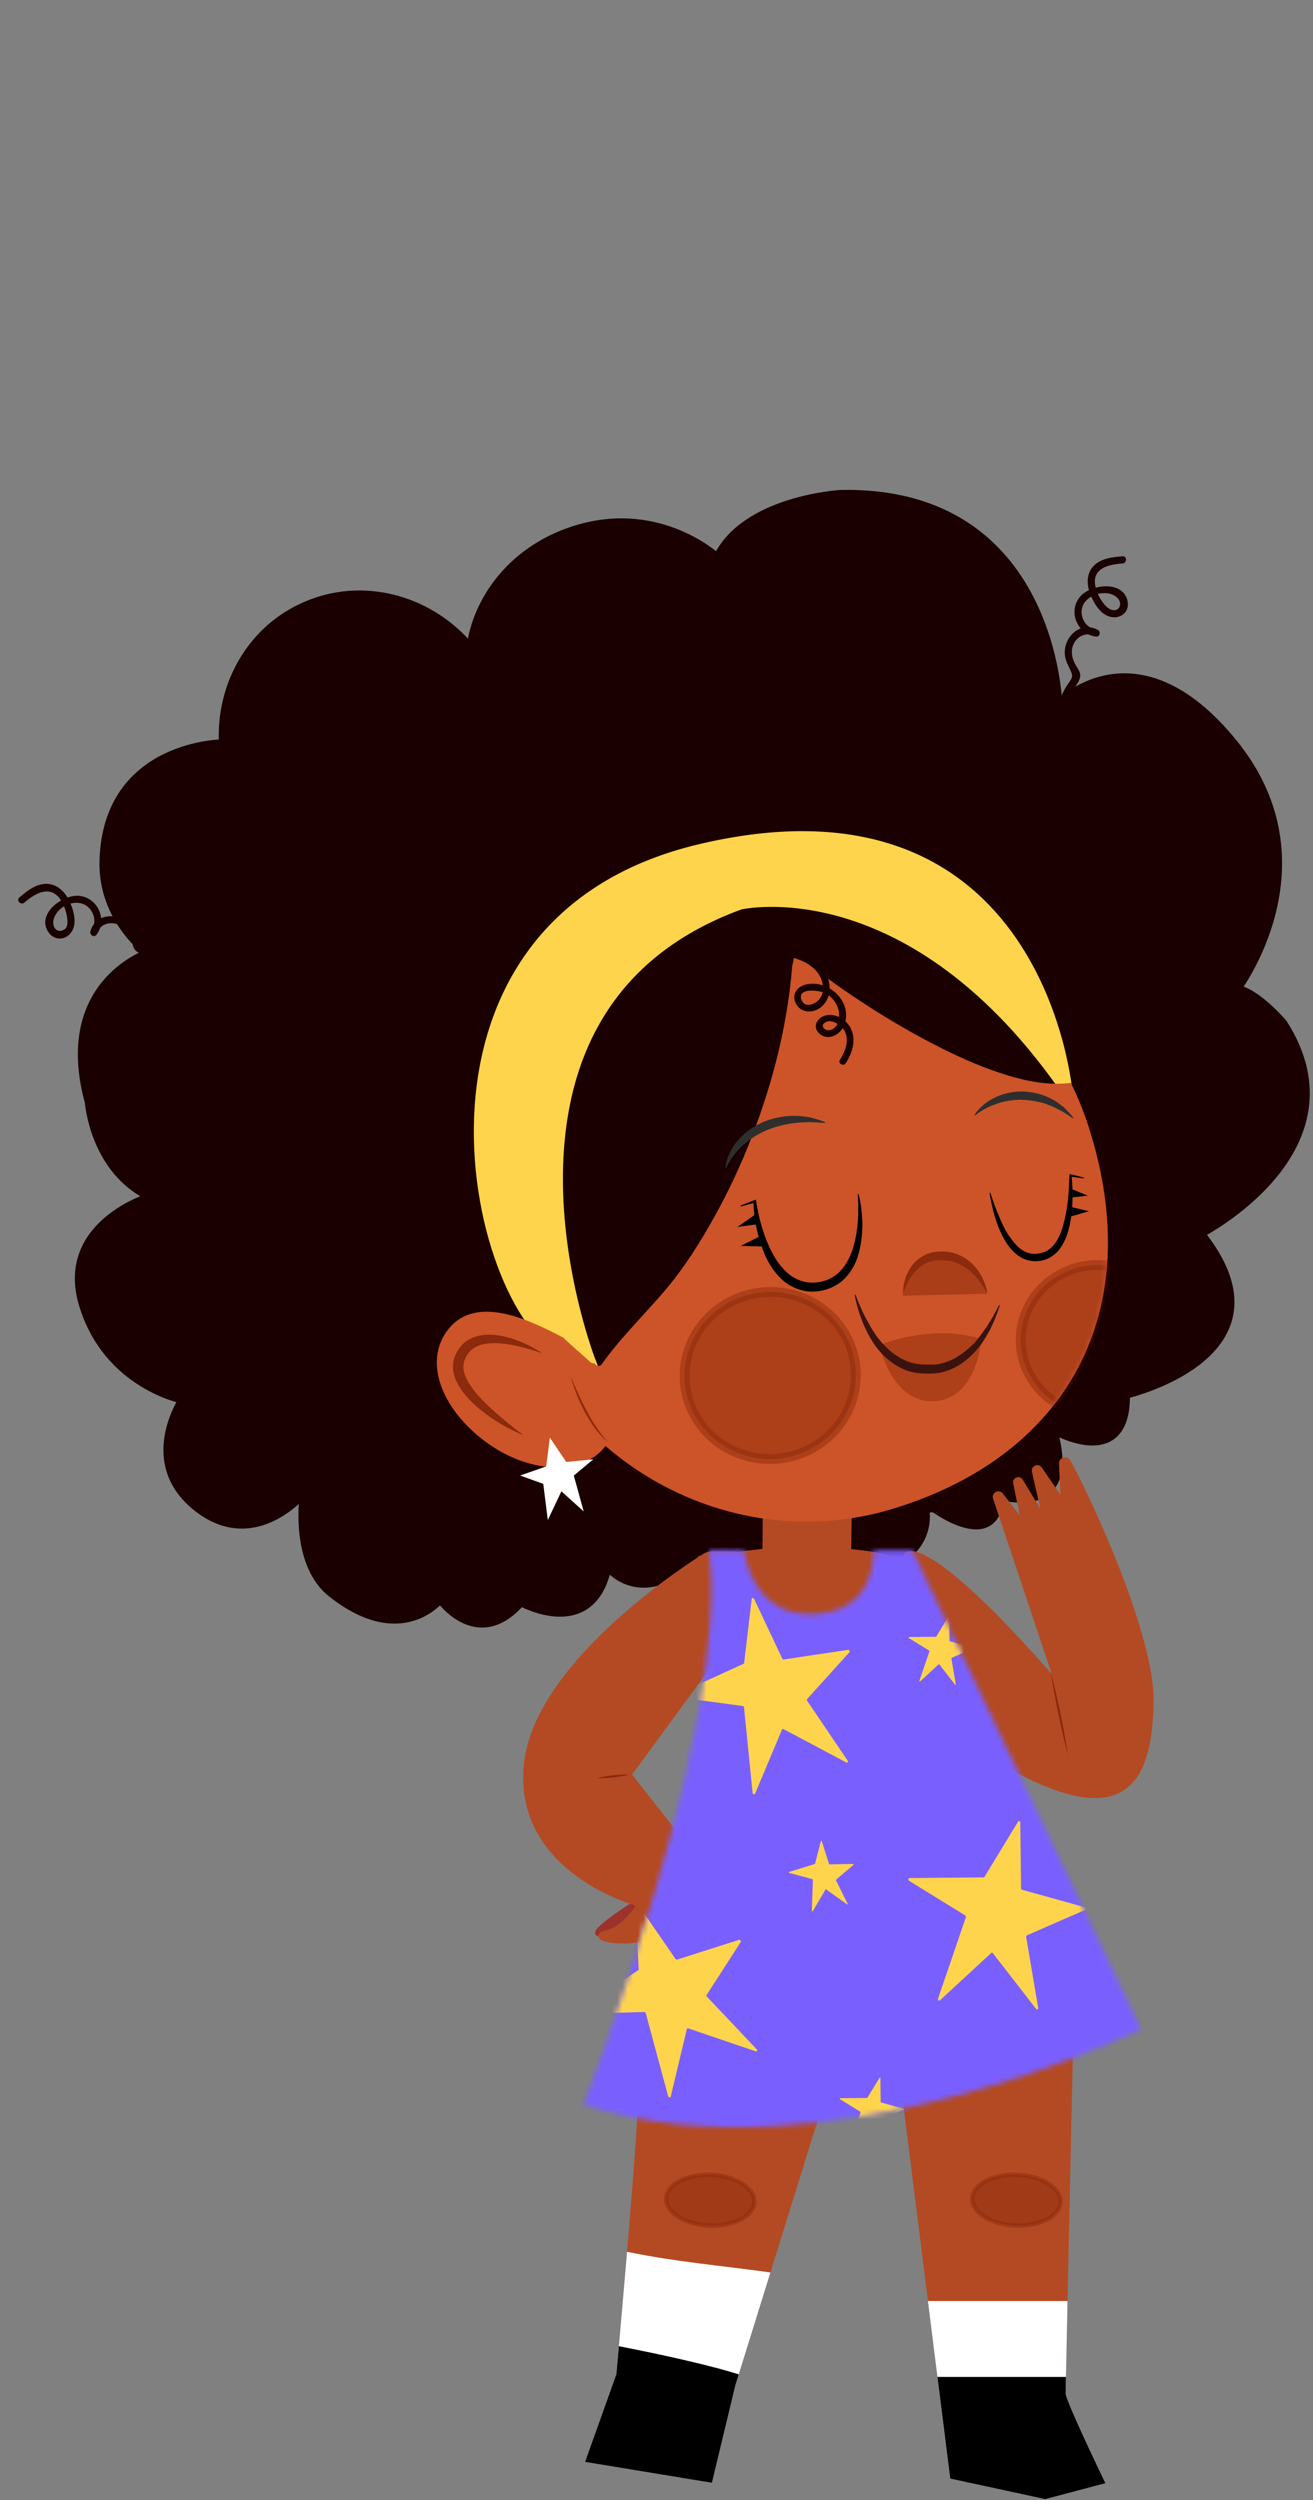<svg width="250" height="476" viewBox="0 0 250 476" fill="none" xmlns="http://www.w3.org/2000/svg">
<rect x="0" y="0" width="250" height="476" fill="#808080" stroke="none"/>
<path d="M35.009 266.382C35.009 266.382 20.573 263.695 15.951 248.349C11.328 233.003 28.976 227.903 28.976 227.903C18.018 222.946 17.08 209.865 17.08 209.865C10.839 187.079 28.551 181.52 28.551 181.52C28.551 181.52 19.518 175.217 19.869 163.815C20.551 141.652 42.621 141.679 42.621 141.679C41.97 130.47 48.01 119.937 58.107 115.535C58.26 115.469 58.413 115.403 58.566 115.339C68.904 110.966 81.012 114.006 88.703 122.541L89.785 123.74C89.83 122.328 90.153 120.806 90.625 119.293C93.073 111.472 99.008 105.331 106.464 102.149C124.184 94.587 136.643 106.396 136.643 106.396C141.757 95.268 160.037 94.211 160.037 94.211C200.619 93.386 201.359 134.437 201.359 134.437C201.359 134.437 216.095 118.606 234.752 141.598C253.408 164.59 235.281 188.418 235.281 188.418C239.142 188.915 244.216 194.938 244.216 194.938C259.542 218.954 228.42 234.836 228.42 234.836C246.998 257.891 214.213 265.421 214.213 265.421C214.551 280.358 200.279 271.941 200.279 271.941C205.51 289.35 190.211 284.584 190.211 284.584C189.744 295.783 177.895 287.003 177.895 287.003L175.963 287.125C176.83 291.582 174.192 296.07 169.641 297.46C165.625 298.687 161.44 297.09 159.224 293.848C157.902 298.315 154.125 302.202 148.893 303.801C141.1 306.184 133.027 302.611 130.669 295.817C129.764 298.198 127.808 300.173 125.134 300.991C121.503 302.101 117.724 300.742 115.602 297.915C112.826 312.591 99.151 304.862 99.151 304.862C90.894 314.434 83.826 304.26 83.826 304.26C83.826 304.26 76.559 313.79 63.253 303.249C55.792 297.341 58.075 283.819 58.075 283.819C58.075 283.819 49.051 295.147 38.331 287.433C26.482 278.909 35.009 266.382 35.009 266.382Z" fill="#1A0000" stroke="#1A0000" stroke-width="1.848" stroke-miterlimit="10" stroke-linecap="round"/>
<path d="M213.745 105.92C211.788 106.073 209.545 106.307 208.144 107.85C206.715 109.425 206.945 111.649 207.723 113.469C208.456 115.178 209.774 117.27 211.8 117.514C213.541 117.724 215.008 116.417 214.723 114.621C214.068 110.491 207.861 111.158 205.74 113.509C203.229 116.292 205.081 120.794 208.718 121.213C209.403 121.293 209.623 120.252 209.062 119.946C205.687 118.118 202.313 121.379 202.777 124.846C202.921 125.921 203.376 126.663 203.814 127.615C204.237 128.532 204.271 128.893 203.714 129.699C203.419 130.126 203.117 130.541 202.857 130.991C201.661 133.045 201.061 135.34 200.968 137.706C200.934 138.58 202.294 138.578 202.328 137.706C202.404 135.753 202.866 133.863 203.78 132.128C204.365 131.021 205.772 129.805 205.67 128.461C205.619 127.79 205.193 127.286 204.868 126.729C204.377 125.891 204.056 124.962 204.086 123.978C204.15 121.844 206.307 119.999 208.378 121.121C208.493 120.7 208.607 120.277 208.722 119.854C206.416 119.587 205.17 116.706 206.443 114.802C207.698 112.926 211.186 112.138 212.836 113.924C213.79 114.955 213.116 116.6 211.584 116.085C210.901 115.854 210.344 115.218 209.944 114.659C209.234 113.664 208.659 112.51 208.501 111.29C208.082 108.054 211.286 107.468 213.748 107.278C214.611 107.212 214.617 105.852 213.745 105.92Z" fill="#1A0000"/>
<path d="M4.645 171.85C6.673 170.107 9.509 168.423 11.484 171.238C12.083 172.092 12.457 173.123 12.672 174.137C12.832 174.894 13.106 176.429 12.264 176.962C10.872 177.843 9.869 176.535 10.192 175.136C10.704 172.919 13.474 171.376 15.623 172.046C17.613 172.666 18.726 175.343 17.375 177.064C17.755 177.285 18.133 177.504 18.51 177.724C19.154 175.409 22.076 175.277 23.637 176.716C24.29 177.318 24.759 178.123 25.023 178.965C25.236 179.643 25.28 180.37 25.773 180.925C26.658 181.92 28.439 181.779 29.633 182.115C31.585 182.666 33.341 183.673 34.857 185.011C35.511 185.589 36.476 184.632 35.819 184.05C34.129 182.555 32.172 181.422 29.995 180.804C29.359 180.623 28.718 180.515 28.067 180.404C27.1 180.238 26.823 179.962 26.445 179.018C26.092 178.134 25.871 177.311 25.28 176.527C23.188 173.752 18.272 173.506 17.198 177.362C17.028 177.97 17.897 178.58 18.333 178.023C20.521 175.239 18.688 171.012 15.189 170.579C11.984 170.184 6.746 174.048 9.29 177.583C10.255 178.924 12.056 179.071 13.221 177.921C14.819 176.34 14.145 173.661 13.353 171.857C12.64 170.232 11.424 168.723 9.594 168.364C7.3 167.917 5.305 169.491 3.68 170.889C3.019 171.459 3.984 172.416 4.645 171.85Z" fill="#1A0000"/>
<path d="M203.418 208.449C203.418 208.449 198.618 146.237 133.479 161.509C71.735 175.987 90.609 251.931 108.355 257.805L112.64 259.331C112.64 259.331 86.424 192.262 140.919 172.348C140.919 172.348 173.505 164.644 203.418 208.449Z" fill="#FFD44D" stroke="#FFD44D" stroke-width="1.685" stroke-miterlimit="10"/>
<path d="M161.186 287.643L161.065 295.906C161.065 295.906 168.028 296.259 170.352 297.753C172.677 299.247 156.97 315.046 156.97 315.046L135.235 297.035L146.163 295.802L146.25 286.017L161.186 287.643Z" fill="#B44A24" stroke="#B44A24" stroke-width="1.986" stroke-miterlimit="10"/>
<path d="M85.041 253.512C90.413 245.997 101.188 251.552 107.229 254.666C108.909 256.305 110.739 257.795 112.459 259.393C112.656 259.574 112.933 259.606 113.19 259.546C113.451 260.055 114.164 260.331 114.586 259.736C118.239 254.57 122.89 250.159 126.948 245.304C130.457 241.108 133.363 236.463 136.006 231.712C138.76 226.763 141.161 221.628 143.19 216.358C147.17 206.016 149.953 195.034 150.831 184.025C150.792 184.261 150.831 184.025 150.831 184.025C150.945 183.347 151.232 182.227 151.362 181.553C152.493 182.459 153.634 183.353 154.791 184.227C162.479 190.031 170.693 195.288 179.35 199.618C183.365 201.626 187.504 203.435 191.821 204.739C195.662 205.899 199.776 206.726 203.813 206.178C203.84 206.175 203.855 206.161 203.88 206.156C205.218 208.867 206.374 211.7 207.314 214.642C218.499 249.647 203.304 277.095 170.096 287.245C150.493 293.237 129.988 288.048 115.288 275.318C111.121 280.861 101.294 280.736 93.04 274.93C84.612 269.002 80.505 259.857 85.041 253.512Z" fill="#CD5428"/>
<mask id="mask0_1437_18702" style="mask-type:luminance" maskUnits="userSpaceOnUse" x="83" y="181" width="128" height="109">
<path d="M85.041 253.513C90.413 245.998 101.188 251.553 107.229 254.667C108.909 256.306 110.739 257.796 112.459 259.394C112.656 259.575 112.933 259.607 113.19 259.546C113.451 260.056 114.164 260.332 114.586 259.737C118.239 254.571 122.89 250.16 126.948 245.305C130.457 241.109 133.363 236.464 136.006 231.713C138.76 226.764 141.161 221.629 143.19 216.359C147.17 206.017 149.953 195.035 150.831 184.026C150.792 184.262 150.831 184.026 150.831 184.026C150.945 183.348 151.232 182.228 151.362 181.554C152.493 182.46 153.634 183.354 154.791 184.228C162.479 190.032 170.693 195.289 179.35 199.619C183.365 201.627 187.504 203.436 191.821 204.74C195.662 205.9 199.776 206.727 203.813 206.179C203.84 206.176 203.855 206.162 203.88 206.157C205.218 208.868 206.374 211.701 207.314 214.643C218.499 249.648 203.304 277.096 170.096 287.246C150.493 293.238 129.988 288.049 115.288 275.319C111.121 280.862 101.294 280.737 93.04 274.93C84.612 269.003 80.505 259.858 85.041 253.513Z" fill="white"/>
</mask>
<g mask="url(#mask0_1437_18702)">
<path opacity="0.49" d="M132.231 269.358C136.419 277.113 146.274 280.061 154.241 275.942C162.208 271.822 165.271 262.196 161.08 254.44C156.892 246.685 147.037 243.737 139.07 247.856C131.104 251.974 128.041 261.601 132.231 269.358Z" fill="#8B2A0C" stroke="#8B2A0C" stroke-width="1.87" stroke-miterlimit="10"/>
</g>
<mask id="mask1_1437_18702" style="mask-type:luminance" maskUnits="userSpaceOnUse" x="83" y="181" width="128" height="109">
<path d="M85.041 253.513C90.413 245.998 101.188 251.553 107.229 254.667C108.909 256.306 110.739 257.796 112.459 259.394C112.656 259.575 112.933 259.607 113.19 259.546C113.451 260.056 114.164 260.332 114.586 259.737C118.239 254.571 122.89 250.16 126.948 245.305C130.457 241.109 133.363 236.464 136.006 231.713C138.76 226.764 141.161 221.629 143.19 216.359C147.17 206.017 149.953 195.035 150.831 184.026C150.792 184.262 150.831 184.026 150.831 184.026C150.945 183.348 151.232 182.228 151.362 181.554C152.493 182.46 153.634 183.354 154.791 184.228C162.479 190.032 170.693 195.289 179.35 199.619C183.365 201.627 187.504 203.436 191.821 204.74C195.662 205.9 199.776 206.727 203.813 206.179C203.84 206.176 203.855 206.162 203.88 206.157C205.218 208.868 206.374 211.701 207.314 214.643C218.499 249.648 203.304 277.096 170.096 287.246C150.493 293.238 129.988 288.049 115.288 275.319C111.121 280.862 101.294 280.737 93.04 274.93C84.612 269.003 80.505 259.858 85.041 253.513Z" fill="white"/>
</mask>
<g mask="url(#mask1_1437_18702)">
<path opacity="0.49" d="M196.03 261.765C199.78 268.706 208.598 271.344 215.731 267.658C222.861 263.97 225.603 255.356 221.852 248.414C218.102 241.473 209.284 238.835 202.154 242.521C195.022 246.207 192.28 254.823 196.03 261.765Z" fill="#8B2A0C" stroke="#8B2A0C" stroke-width="1.87" stroke-miterlimit="10"/>
</g>
<path d="M103.311 257.697C100.309 256.641 97.203 255.797 94.193 255.729C92.707 255.735 91.23 255.961 90.152 256.719C89.102 257.417 88.324 258.747 88.246 259.938C88.131 261.181 88.741 262.536 89.549 263.756C90.352 265.004 91.413 266.126 92.499 267.233C94.735 269.389 97.191 271.4 99.752 273.319C96.797 272.074 93.979 270.465 91.453 268.4C90.18 267.374 89.011 266.2 87.988 264.838C87.032 263.464 86.135 261.785 86.256 259.8C86.326 258.82 86.704 257.893 87.174 257.126C87.655 256.339 88.324 255.614 89.136 255.136C90.769 254.16 92.62 254.007 94.279 254.184C97.635 254.553 100.63 255.958 103.311 257.697Z" fill="#8B2A0C"/>
<path d="M115.885 274.672C113.94 273.163 112.569 271.048 111.381 268.922C110.805 267.84 110.297 266.724 109.838 265.591C109.387 264.454 109.013 263.289 108.688 262.113C109.64 264.36 110.59 266.593 111.757 268.718C112.318 269.79 112.941 270.829 113.615 271.834C114.302 272.831 115.012 273.82 115.885 274.672Z" fill="#8B2A0C"/>
<path d="M150.816 182.287C152.572 182.772 154.337 183.552 155.521 184.991C156.592 186.292 157.138 188.284 156.294 189.84C155.591 191.135 153.176 192.215 152.566 190.227C151.898 188.051 155.844 188.55 156.896 189.011C158.626 189.766 159.806 191.524 159.774 193.427C159.761 194.224 159.536 195.125 158.922 195.68C158.571 195.999 158.08 196.2 157.599 196.149C156.883 196.073 156.26 195.304 157 194.761C158.293 193.809 160.276 195.214 160.854 196.373C161.74 198.154 160.933 200.24 159.932 201.778C159.479 202.472 160.591 203.116 161.041 202.425C162.253 200.563 163.041 198.11 162.078 195.967C161.313 194.264 159.398 193.004 157.504 193.28C155.691 193.543 154.421 195.542 156.143 196.915C157.757 198.201 159.953 197.013 160.667 195.346C162.574 190.886 157.891 186.471 153.507 187.43C151.609 187.846 150.563 189.617 151.696 191.345C152.781 193.001 154.985 192.889 156.388 191.711C158.218 190.174 158.337 187.542 157.357 185.495C156.19 183.061 153.648 181.737 151.158 181.046C150.361 180.827 150.019 182.066 150.816 182.287Z" fill="#1A0000"/>
<path d="M188.012 246.329C187.079 244.611 185.943 243.062 184.555 241.893C183.159 240.753 181.515 240.001 179.751 239.948C177.982 239.799 176.276 240.249 174.947 241.416C173.608 242.573 172.675 244.278 172.011 246.11C172.005 244.152 172.615 242.094 174.037 240.5C174.736 239.695 175.676 239.093 176.688 238.695C177.721 238.343 178.811 238.24 179.859 238.298C181.983 238.391 184.052 239.441 185.442 240.964C186.849 242.484 187.725 244.382 188.012 246.329Z" fill="#8B2A0C"/>
<g opacity="0.53">
<path d="M187.899 246.331C187.899 246.331 185.473 238.923 178.49 239.438C172.494 239.88 171.899 246.703 171.899 246.703" fill="#8B2A0C"/>
<path d="M187.9 246.33C186.901 244.647 185.707 243.144 184.276 242.028C182.839 240.941 181.168 240.248 179.402 240.259C177.629 240.174 175.941 240.684 174.655 241.898C173.36 243.103 172.493 244.844 171.9 246.702C171.817 244.746 172.347 242.663 173.711 241.018C174.379 240.189 175.299 239.553 176.296 239.118C177.316 238.727 178.401 238.588 179.449 238.607C181.578 238.622 183.681 239.598 185.128 241.067C186.589 242.532 187.537 244.396 187.9 246.33Z" fill="#8B2A0C"/>
</g>
<path d="M163.483 227.356C163.938 229.072 164.106 230.883 164.208 232.698C164.227 234.514 164.055 236.353 163.619 238.202C163.181 240.043 162.324 241.901 160.851 243.419C159.365 244.93 157.212 245.806 155.15 245.899C153.028 246.078 150.811 245.225 149.23 243.922C147.652 242.583 146.575 240.915 145.769 239.225C144.277 235.77 143.514 232.209 143.448 228.583L143.994 228.91C143.029 229.206 142.043 229.45 141.063 229.708L141.001 229.548L143.815 228.445L143.924 228.402L143.943 228.521C144.47 231.989 145.412 235.443 147.038 238.553C147.856 240.098 148.898 241.548 150.254 242.638C151.609 243.71 153.333 244.331 155.065 244.192C156.797 244.141 158.492 243.446 159.75 242.26C161.013 241.063 161.821 239.456 162.369 237.802C163.415 234.441 163.553 230.872 163.313 227.346L163.483 227.356Z" fill="black"/>
<path d="M144.526 233.059L140.407 233.612L143.812 231.231L144.526 233.059Z" fill="black"/>
<path d="M145.523 237.349L141.044 237.22L145.043 235.202L145.523 237.349Z" fill="black"/>
<path d="M188.553 227.087C189.066 228.548 189.499 229.97 190.118 231.334C190.67 232.707 191.283 234.047 192.073 235.226C192.879 236.376 193.712 237.488 194.779 238.109C195.817 238.74 197.012 238.898 198.183 238.572C200.515 238.171 201.926 235.513 202.555 232.767C203.329 230.001 203.508 226.987 203.62 224.001L203.637 223.546L204.003 223.626C204.798 223.799 205.587 224.018 206.378 224.226L206.36 224.37L203.946 224.041L204.035 223.954C204.328 226.968 204.313 230.027 203.731 233.012C203.418 234.495 202.962 235.977 202.132 237.274C201.335 238.579 200.039 239.638 198.512 239.971C197.011 240.348 195.353 240.067 194.069 239.21C192.768 238.364 191.837 237.089 191.102 235.767C189.658 233.086 188.891 230.093 188.415 227.13L188.553 227.087Z" fill="black"/>
<path d="M204.02 226.386L207.129 227.655L203.79 228.02L204.02 226.386Z" fill="black"/>
<path d="M203.819 229.78L207.335 230.609L203.868 231.63L203.819 229.78Z" fill="black"/>
<path d="M138.117 222.295C138.347 220.335 139.285 218.477 140.632 216.99C141.956 215.465 143.693 214.326 145.541 213.527C147.428 212.814 149.412 212.428 151.376 212.462C152.354 212.443 153.325 212.628 154.277 212.751C155.219 213.034 156.152 213.248 157.043 213.629L157.062 213.637C157.105 213.656 157.124 213.705 157.107 213.748C157.092 213.782 157.06 213.801 157.024 213.799L154.265 213.652C153.348 213.707 152.422 213.682 151.512 213.799C149.684 213.999 147.889 214.428 146.189 215.11C142.822 216.477 139.799 218.998 138.277 222.353C138.258 222.397 138.207 222.416 138.164 222.397C138.13 222.382 138.111 222.346 138.115 222.31L138.117 222.295Z" fill="#2E2E2E"/>
<path d="M185.573 212.231C187.582 209.245 191.387 207.657 195.086 207.825C196.926 207.978 198.768 208.39 200.336 209.311C201.163 209.676 201.839 210.303 202.551 210.814C203.185 211.451 203.812 212.064 204.341 212.769L204.352 212.784C204.379 212.82 204.371 212.869 204.337 212.895C204.311 212.916 204.275 212.916 204.246 212.899C203.54 212.45 202.855 211.966 202.133 211.545C201.374 211.196 200.67 210.727 199.869 210.478C198.332 209.817 196.665 209.53 195.015 209.423C193.355 209.304 191.68 209.562 190.092 210.051C188.506 210.55 186.985 211.32 185.681 212.349C185.647 212.376 185.596 212.37 185.569 212.336C185.547 212.308 185.547 212.27 185.565 212.244L185.573 212.231Z" fill="#2E2E2E"/>
<path opacity="0.49" d="M186.86 254.946C186.86 254.946 186.133 266.096 178.158 266.763C169.776 267.464 167.44 256.102 167.44 256.102C167.44 256.102 171.413 254.415 177.086 253.941C182.758 253.466 186.86 254.946 186.86 254.946Z" fill="#8B2A0C"/>
<path d="M162.908 246.546C163.594 248.364 164.353 250.124 165.288 251.755C166.162 253.404 167.189 254.962 168.449 256.221C169.669 257.515 171.087 258.491 172.61 259.14C174.144 259.82 175.853 259.837 177.556 259.83L177.758 259.824C178.819 259.811 180.32 259.367 181.527 258.757C182.77 258.106 183.931 257.228 185.003 256.206C186.106 255.198 186.935 253.916 187.836 252.662C188.257 252.012 188.659 251.342 189.069 250.668C189.413 249.963 189.802 249.268 190.198 248.566L190.208 248.549C190.23 248.507 190.281 248.494 190.323 248.517C190.359 248.538 190.374 248.581 190.361 248.619L189.562 250.868C189.241 251.595 188.922 252.327 188.58 253.045C187.819 254.441 187.018 255.836 185.944 257.027C184.9 258.232 183.685 259.31 182.286 260.105C180.887 260.887 179.346 261.452 177.698 261.503H177.718C175.779 261.597 173.768 261.495 171.967 260.666C170.175 259.873 168.615 258.627 167.361 257.137C166.107 255.64 165.174 253.914 164.41 252.137C163.664 250.349 163.08 248.492 162.738 246.58C162.731 246.534 162.761 246.489 162.806 246.481C162.848 246.474 162.886 246.498 162.901 246.534L162.908 246.546Z" fill="#3B130E"/>
<path d="M104.429 288.643L106.823 283.584L110.728 287.112L109.002 280.875L112.286 278.138L107.707 278.594L104.84 274.333L104.2 279.371L99.7 280.941L103.643 282.368L104.429 288.643Z" fill="white" stroke="white" stroke-width="0.44" stroke-miterlimit="10" stroke-linecap="round"/>
<path d="M121.829 398.985C122.454 400.422 117.783 452.131 117.783 452.131L111.967 468.411L135.234 472.24L139.602 454.046L157.76 395.634L121.829 398.985Z" fill="#B44A24" stroke="#B44A24" stroke-width="0.856" stroke-miterlimit="10" stroke-linecap="round"/>
<path d="M119.777 429.249C118.77 441.198 117.783 452.129 117.783 452.129L111.967 468.408L135.234 472.238L139.602 454.044L146.134 433.033C137.344 431.817 128.465 431.048 119.777 429.249Z" fill="white" stroke="white" stroke-width="0.856" stroke-miterlimit="10" stroke-linecap="round"/>
<path d="M136.566 451.337C130.502 449.745 124.369 448.448 118.221 447.222C117.951 450.259 117.783 452.132 117.783 452.132L111.967 468.411L135.234 472.24L139.602 454.047L140.127 452.36C138.947 452.003 137.767 451.65 136.566 451.337Z" fill="black" stroke="black" stroke-width="0.856" stroke-miterlimit="10" stroke-linecap="round"/>
<path d="M172.422 400.708L181.308 471.568L199.005 475.397L209.871 472.525C209.871 472.525 202.474 457.204 202.474 455.767C202.474 454.33 203.947 386.341 203.947 386.341L172.422 400.708Z" fill="#B44A24" stroke="#B44A24" stroke-width="0.856" stroke-miterlimit="10" stroke-linecap="round"/>
<path d="M202.824 438.541H177.164L181.305 471.567L199.002 475.396L209.868 472.524C209.868 472.524 202.471 457.203 202.471 455.766C202.471 455.311 202.62 448.126 202.824 438.541Z" fill="white" stroke="white" stroke-width="0.856" stroke-miterlimit="10" stroke-linecap="round"/>
<path d="M202.524 452.995H178.979L181.309 471.57L199.006 475.399L209.871 472.527C209.871 472.527 202.475 457.206 202.475 455.769C202.473 455.608 202.492 454.619 202.524 452.995Z" fill="black" stroke="black" stroke-width="0.856" stroke-miterlimit="10" stroke-linecap="round"/>
<path opacity="0.49" d="M143.644 419.292C143.52 421.962 139.653 423.962 135.009 423.754C130.364 423.549 126.701 421.216 126.825 418.545C126.95 415.874 130.817 413.877 135.461 414.082C140.104 414.29 143.767 416.622 143.644 419.292Z" fill="#8B2A0C" stroke="#8B2A0C" stroke-width="0.828" stroke-miterlimit="10"/>
<path opacity="0.49" d="M201.928 419.292C201.803 421.962 197.936 423.962 193.292 423.754C188.647 423.549 184.984 421.216 185.109 418.545C185.233 415.874 189.099 413.877 193.744 414.082C198.387 414.29 202.052 416.622 201.928 419.292Z" fill="#8B2A0C" stroke="#8B2A0C" stroke-width="0.828" stroke-miterlimit="10"/>
<path d="M172.42 296.107C172.42 296.107 175.502 290.906 201.335 320.609L189.485 285.2C189.26 284.529 190.168 284.067 190.604 284.629L194.936 290.213L193.335 282.326C193.212 281.723 194.047 281.412 194.364 281.942C196.192 285.001 198.869 289.431 198.952 289.284C199.041 289.131 197.612 283.485 196.904 280.099C196.771 279.465 197.633 279.119 198.003 279.658L202.4 286.053L202.066 278.657C202.032 277.9 203.069 277.611 203.437 278.279C207.437 285.547 219.418 311.472 219.227 323.936C218.989 339.307 214.063 347.842 193.775 337.173L183.204 330.319L172.42 296.107Z" fill="#B44A24" stroke="#B44A24" stroke-width="0.856" stroke-miterlimit="10" stroke-linecap="round"/>
<path d="M200.104 318.47C200.819 321.05 201.371 323.665 201.935 326.276C202.451 328.897 202.979 331.517 203.342 334.17C202.626 331.59 202.075 328.975 201.51 326.363C200.995 323.741 200.468 321.121 200.104 318.47Z" fill="#8B2A0C"/>
<path d="M120.914 362.357C120.914 362.357 112.964 367.38 113.795 368.163C114.624 368.947 121.936 365.903 121.826 364.247C121.713 362.593 120.914 362.357 120.914 362.357Z" fill="#9C322C" stroke="#9C322C" stroke-width="0.856" stroke-miterlimit="10" stroke-linecap="round"/>
<path d="M137.448 313.831L119.823 337.885L128.362 348.775L122.514 369.219C116.515 370.384 112.115 368.704 115.582 367.924C119.049 367.144 121.715 362.593 121.715 362.593C121.715 362.593 98.194 356.528 100.162 336.061C101.944 317.514 128.947 299.511 133.996 296.297C134.521 295.963 135.127 295.793 135.754 295.798L139.601 295.828L137.448 313.831Z" fill="#B44A24" stroke="#B44A24" stroke-width="0.856" stroke-miterlimit="10" stroke-linecap="round"/>
<path d="M119.824 337.884C118.829 338.173 117.817 338.299 116.805 338.435C115.787 338.522 114.771 338.624 113.736 338.556C114.731 338.265 115.744 338.141 116.756 338.003C117.774 337.918 118.789 337.818 119.824 337.884Z" fill="#8B2A0C"/>
<mask id="mask2_1437_18702" style="mask-type:luminance" maskUnits="userSpaceOnUse" x="111" y="295" width="107" height="111">
<path d="M134.992 295.219H141.63C141.63 295.219 143.068 307.929 155.084 307.331C167.101 306.732 166.323 295.219 166.323 295.219H173.744L217.266 386.358C217.266 386.358 157.508 415.778 111.154 400.749C111.156 400.747 139.373 327.532 134.992 295.219Z" fill="white"/>
</mask>
<g mask="url(#mask2_1437_18702)">
<path d="M134.992 295.219H141.63C141.63 295.219 143.068 307.929 155.084 307.331C167.101 306.732 166.323 295.219 166.323 295.219H173.744L217.266 386.358C217.266 386.358 157.508 415.778 111.154 400.749C111.154 400.749 139.373 327.532 134.992 295.219Z" fill="#7A5FFF" stroke="#7A5FFF" stroke-width="1.599" stroke-miterlimit="10" stroke-linecap="round"/>
</g>
<mask id="mask3_1437_18702" style="mask-type:luminance" maskUnits="userSpaceOnUse" x="111" y="295" width="107" height="111">
<path d="M134.992 295.219H141.63C141.63 295.219 143.068 307.929 155.084 307.331C167.101 306.732 166.323 295.219 166.323 295.219H173.744L217.266 386.358C217.266 386.358 157.508 415.778 111.154 400.749C111.156 400.747 139.373 327.532 134.992 295.219Z" fill="white"/>
</mask>
<g mask="url(#mask3_1437_18702)">
<path d="M143.298 341.342L141.668 325.107C141.653 324.963 141.534 324.835 141.402 324.816L128.928 323.156C128.675 323.122 128.558 322.748 128.771 322.65L141.583 316.781C141.644 316.755 141.683 316.696 141.691 316.623L143.13 304.424C143.158 304.184 143.47 304.194 143.585 304.437L148.936 315.777C148.995 315.899 149.121 315.979 149.233 315.962L161.446 314.14C161.677 314.106 161.873 314.436 161.722 314.602L153.672 323.504C153.6 323.583 153.604 323.719 153.678 323.828L161.39 335.221C161.545 335.449 161.369 335.696 161.137 335.574L149.189 329.225C149.07 329.161 148.944 329.197 148.897 329.308L143.764 341.518C143.672 341.745 143.326 341.614 143.298 341.342Z" fill="#FFD44D"/>
</g>
<mask id="mask4_1437_18702" style="mask-type:luminance" maskUnits="userSpaceOnUse" x="111" y="295" width="107" height="111">
<path d="M134.992 295.219H141.63C141.63 295.219 143.068 307.929 155.084 307.331C167.101 306.732 166.323 295.219 166.323 295.219H173.744L217.266 386.358C217.266 386.358 157.508 415.778 111.154 400.749C111.156 400.747 139.373 327.532 134.992 295.219Z" fill="white"/>
</mask>
<g mask="url(#mask4_1437_18702)">
<path d="M178.619 380.507L183.899 365.064C183.946 364.928 183.891 364.762 183.778 364.692L173.09 358.106C172.873 357.972 172.922 357.583 173.156 357.581L187.29 357.451C187.356 357.451 187.417 357.413 187.454 357.351L193.852 346.831C193.978 346.623 194.258 346.759 194.262 347.027L194.417 359.528C194.418 359.664 194.5 359.787 194.609 359.817L206.511 363.129C206.736 363.191 206.777 363.573 206.57 363.663L195.517 368.492C195.419 368.535 195.365 368.66 195.387 368.79L197.674 382.299C197.719 382.571 197.457 382.724 197.296 382.518L189.042 371.879C188.959 371.774 188.829 371.753 188.742 371.836L178.972 380.864C178.793 381.026 178.53 380.766 178.619 380.507Z" fill="#FFD44D"/>
</g>
<mask id="mask5_1437_18702" style="mask-type:luminance" maskUnits="userSpaceOnUse" x="111" y="295" width="107" height="111">
<path d="M134.992 295.219H141.63C141.63 295.219 143.068 307.929 155.084 307.331C167.101 306.732 166.323 295.219 166.323 295.219H173.744L217.266 386.358C217.266 386.358 157.508 415.778 111.154 400.749C111.156 400.747 139.373 327.532 134.992 295.219Z" fill="white"/>
</mask>
<g mask="url(#mask5_1437_18702)">
<path d="M127.216 399.101L122.96 383.332C122.922 383.192 122.784 383.085 122.65 383.088L110.072 383.436C109.818 383.443 109.64 383.092 109.835 382.962L121.519 375.127C121.574 375.091 121.602 375.027 121.601 374.954L121.03 362.682C121.019 362.44 121.329 362.398 121.482 362.621L128.61 372.965C128.687 373.079 128.825 373.135 128.933 373.101L140.686 369.359C140.907 369.289 141.156 369.583 141.033 369.772L134.543 379.842C134.484 379.931 134.511 380.065 134.601 380.162L144.068 390.181C144.258 390.383 144.124 390.653 143.877 390.57L131.053 386.204C130.925 386.161 130.806 386.216 130.778 386.333L127.705 399.205C127.651 399.439 127.288 399.366 127.216 399.101Z" fill="#FFD44D"/>
</g>
<mask id="mask6_1437_18702" style="mask-type:luminance" maskUnits="userSpaceOnUse" x="111" y="295" width="107" height="111">
<path d="M134.992 295.219H141.63C141.63 295.219 143.068 307.929 155.084 307.331C167.101 306.732 166.323 295.219 166.323 295.219H173.744L217.266 386.358C217.266 386.358 157.508 415.778 111.154 400.749C111.156 400.747 139.373 327.532 134.992 295.219Z" fill="white"/>
</mask>
<g mask="url(#mask6_1437_18702)">
<path d="M175.054 320.022L176.972 314.411C176.989 314.362 176.968 314.302 176.929 314.275L173.046 311.883C172.967 311.834 172.986 311.694 173.071 311.692L178.205 311.645C178.23 311.645 178.251 311.632 178.266 311.609L180.59 307.787C180.636 307.712 180.738 307.761 180.739 307.859L180.796 312.4C180.796 312.449 180.826 312.495 180.866 312.506L185.19 313.709C185.271 313.732 185.286 313.869 185.211 313.903L181.196 315.658C181.161 315.673 181.142 315.718 181.149 315.765L181.98 320.673C181.997 320.771 181.901 320.828 181.842 320.752L178.844 316.887C178.813 316.847 178.766 316.842 178.734 316.872L175.184 320.152C175.118 320.21 175.022 320.116 175.054 320.022Z" fill="#FFD44D"/>
</g>
<mask id="mask7_1437_18702" style="mask-type:luminance" maskUnits="userSpaceOnUse" x="111" y="295" width="107" height="111">
<path d="M134.992 295.219H141.63C141.63 295.219 143.068 307.929 155.084 307.331C167.101 306.732 166.323 295.219 166.323 295.219H173.744L217.266 386.358C217.266 386.358 157.508 415.778 111.154 400.749C111.156 400.747 139.373 327.532 134.992 295.219Z" fill="white"/>
</mask>
<g mask="url(#mask7_1437_18702)">
<path d="M154.581 363.826L154.775 357.904C154.777 357.851 154.741 357.8 154.694 357.787L150.281 356.603C150.191 356.579 150.168 356.439 150.249 356.414L155.147 354.904C155.17 354.896 155.187 354.877 155.195 354.853L156.301 350.529C156.324 350.444 156.435 350.462 156.464 350.555L157.844 354.891C157.859 354.938 157.901 354.972 157.942 354.972L162.431 354.891C162.516 354.889 162.57 355.017 162.508 355.07L159.179 357.895C159.149 357.919 159.143 357.968 159.166 358.012L161.394 362.476C161.439 362.567 161.364 362.646 161.286 362.591L157.289 359.743C157.249 359.715 157.202 359.721 157.179 359.759L154.741 363.913C154.696 363.988 154.577 363.924 154.581 363.826Z" fill="#FFD44D"/>
</g>
<mask id="mask8_1437_18702" style="mask-type:luminance" maskUnits="userSpaceOnUse" x="111" y="295" width="107" height="111">
<path d="M134.992 295.219H141.63C141.63 295.219 143.068 307.929 155.084 307.331C167.101 306.732 166.323 295.219 166.323 295.219H173.744L217.266 386.358C217.266 386.358 157.508 415.778 111.154 400.749C111.156 400.747 139.373 327.532 134.992 295.219Z" fill="white"/>
</mask>
<g mask="url(#mask8_1437_18702)">
<path d="M161.942 407.826L163.861 402.216C163.878 402.167 163.859 402.107 163.818 402.08L159.935 399.688C159.856 399.639 159.875 399.499 159.96 399.497L165.094 399.45C165.119 399.45 165.139 399.437 165.154 399.414L167.479 395.592C167.524 395.516 167.626 395.566 167.628 395.664L167.685 400.205C167.685 400.254 167.715 400.299 167.755 400.311L172.077 401.514C172.158 401.536 172.173 401.674 172.098 401.708L168.083 403.462C168.047 403.478 168.028 403.523 168.036 403.57L168.867 408.478C168.884 408.576 168.788 408.633 168.729 408.557L165.73 404.692C165.7 404.652 165.653 404.646 165.621 404.675L162.071 407.955C162.007 408.013 161.91 407.919 161.942 407.826Z" fill="#FFD44D"/>
</g>
</svg>
